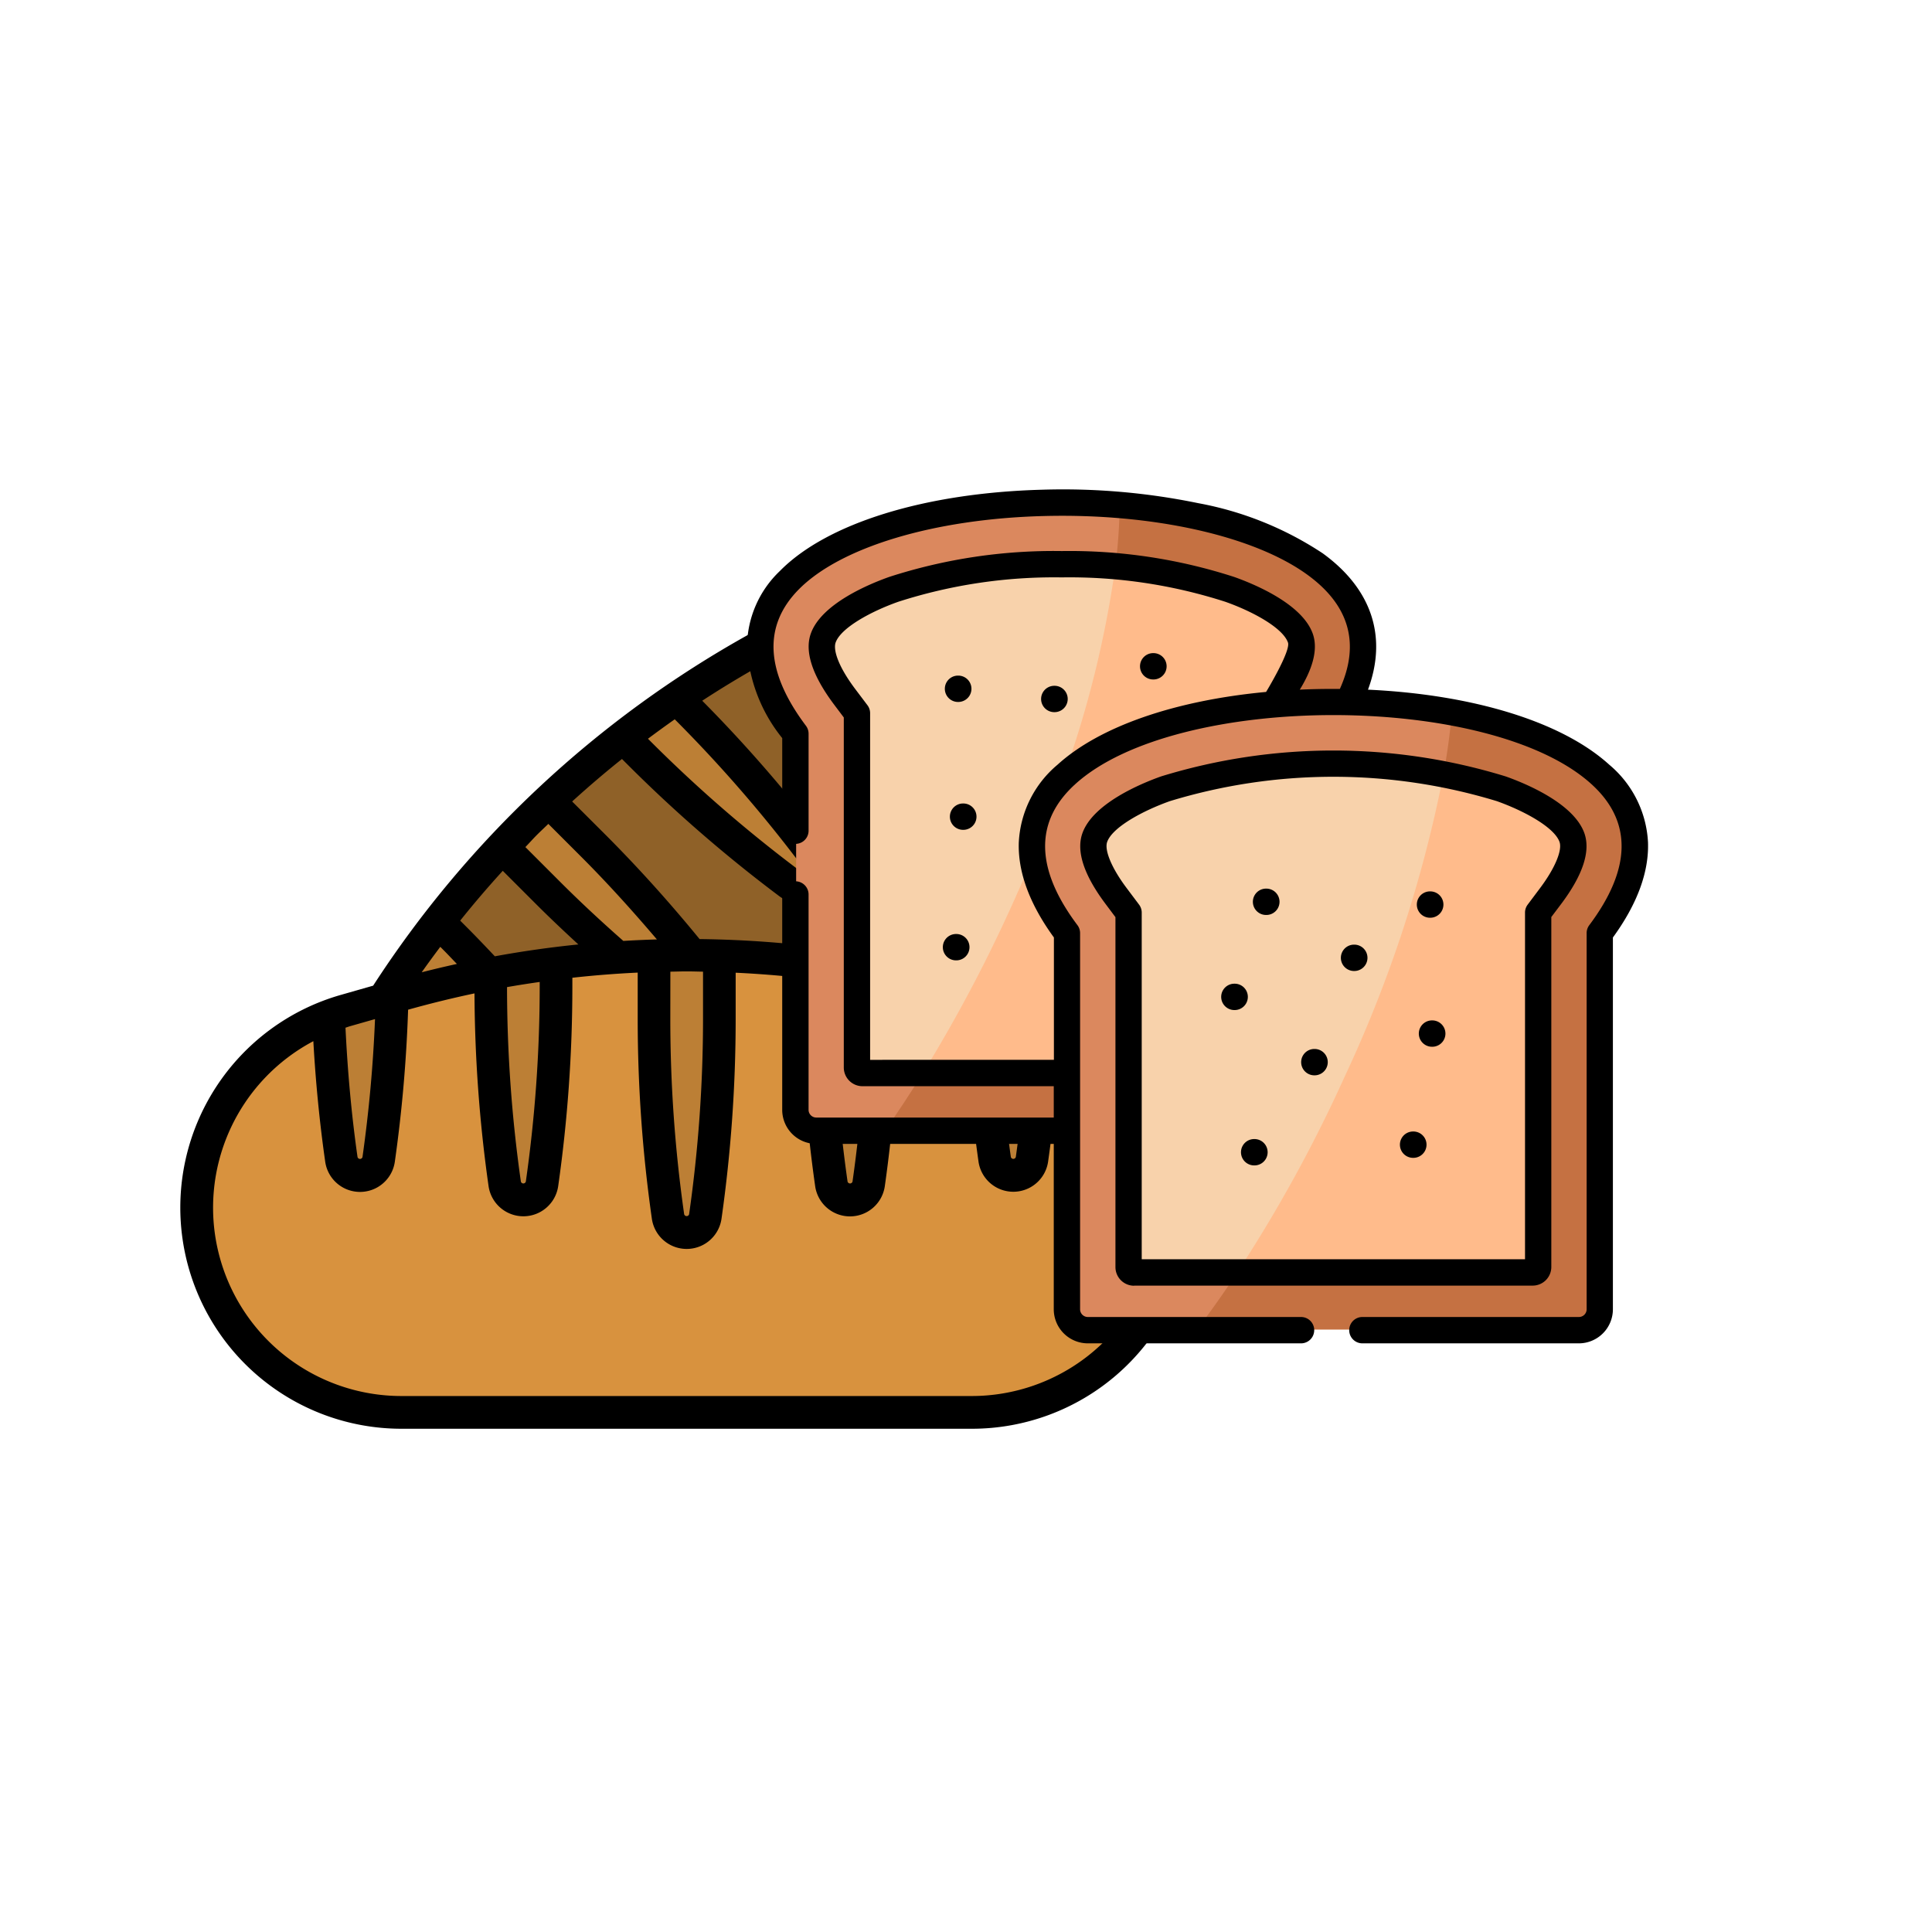 <svg xmlns="http://www.w3.org/2000/svg" width="150" height="150" viewBox="0 0 150 150">
  <g id="bakery" transform="translate(-1910 1914)">
    <g id="Group_173" data-name="Group 173" transform="translate(1146 17)">
      <path id="Path_99" data-name="Path 99" d="M0,0H150V150H0Z" transform="translate(764 -1931)" fill="none"/>
    </g>
    <g id="Group_189" data-name="Group 189">
      <g id="food_2_" data-name="food (2)" transform="translate(1923.002 -1875.013)">
        <path id="Path_207" data-name="Path 207" d="M78.089,48.6a15.9,15.9,0,0,1-15.9,15.9H17.9a15.9,15.9,0,0,1-4.37-31.2l4.123-1.178a81.511,81.511,0,0,1,44.776,0l4.123,1.178A15.9,15.9,0,0,1,78.089,48.6Z" transform="translate(0.269 6.164)" fill="#d8923e"/>
        <g id="Group_175" data-name="Group 175" transform="translate(12.488 35.164)">
          <path id="Path_208" data-name="Path 208" d="M15.023,31.579a108.231,108.231,0,0,1-1.055,12.594,1.462,1.462,0,0,1-2.894,0,108.238,108.238,0,0,1-1.006-11.086l-.01-.027c.429-.164.869-.311,1.316-.439Z" transform="translate(-10.058 -28.308)" fill="#bc7f35"/>
          <path id="Path_209" data-name="Path 209" d="M25.073,29.5v1.812a108.278,108.278,0,0,1-1.089,15.321,1.462,1.462,0,0,1-2.894,0A108.278,108.278,0,0,1,20,31.312V30.3Q22.524,29.82,25.073,29.5Z" transform="translate(-7.392 -28.866)" fill="#bc7f35"/>
          <path id="Path_210" data-name="Path 210" d="M35.073,29.039v4.943A108.278,108.278,0,0,1,33.983,49.3a1.462,1.462,0,0,1-2.894,0A108.278,108.278,0,0,1,30,33.983V29.039Q31.267,29,32.536,29T35.073,29.039Z" transform="translate(-4.71 -29)" fill="#bc7f35"/>
          <path id="Path_211" data-name="Path 211" d="M45.073,30.3v1.013a108.277,108.277,0,0,1-1.089,15.321,1.462,1.462,0,0,1-2.894,0A108.278,108.278,0,0,1,40,31.312V29.5q2.547.32,5.073.8Z" transform="translate(-2.029 -28.866)" fill="#bc7f35"/>
          <path id="Path_212" data-name="Path 212" d="M54.983,33.087a108.238,108.238,0,0,1-1.006,11.086,1.462,1.462,0,0,1-2.9,0,108.509,108.509,0,0,1-1.055-12.594l3.648,1.042q.639.183,1.254.415Z" transform="translate(0.66 -28.308)" fill="#bc7f35"/>
        </g>
        <path id="Path_213" data-name="Path 213" d="M60.875,38.465,65.19,34.15A15.9,15.9,0,0,0,46.221,9l-3.747,2.082A81.491,81.491,0,0,0,13.428,38.369l1.165-.334a81.49,81.49,0,0,1,44.775,0Z" transform="translate(3.333 0.265)" fill="#8f6128"/>
        <path id="Path_214" data-name="Path 214" d="M13.427,33.014l1.165-.334q3.493-1,7.056-1.68l0,.011q-1.309-1.406-2.669-2.766L17.7,26.965q-2.271,2.926-4.274,6.049Z" transform="translate(3.333 5.618)" fill="#bc7f35"/>
        <path id="Path_215" data-name="Path 215" d="M29.628,31.71q-2.8-2.439-5.425-5.065l-3.5-3.5q.867-.924,1.765-1.821t1.821-1.765l3.5,3.5a108.2,108.2,0,0,1,7.625,8.474c-.128,0-.257,0-.387,0Q32.323,31.53,29.628,31.71Z" transform="translate(5.285 3.634)" fill="#bc7f35"/>
        <path id="Path_216" data-name="Path 216" d="M32.263,13.269l.717.717a108.418,108.418,0,0,1,10.064,11.6A1.462,1.462,0,0,1,41,27.636a108.256,108.256,0,0,1-11.6-10.064l-1.281-1.281q2.026-1.577,4.151-3.022Z" transform="translate(7.271 1.946)" fill="#bc7f35"/>
        <path id="Path_217" data-name="Path 217" d="M41.241,8.114a108.3,108.3,0,0,1,7.127,8.55,1.462,1.462,0,0,1-2.047,2.047,108.474,108.474,0,0,1-9.651-8.159l3.318-1.843q.611-.34,1.242-.62Z" transform="translate(9.566 0.557)" fill="#bc7f35"/>
        <path id="Path_218" data-name="Path 218" d="M67.172,38.257l-.543-.155,2.792-2.791A17.173,17.173,0,0,0,48.938,8.157L45.19,10.24a82.526,82.526,0,0,0-29.221,27.3l-2.516.719a17.171,17.171,0,0,0,4.719,33.682H62.453a17.172,17.172,0,0,0,4.719-33.684ZM66.8,40.8c-.16,3.354-.462,6.728-.935,10.044a.2.2,0,0,1-.384,0,107.373,107.373,0,0,1-.973-10.713l1.964.561C66.586,40.728,66.692,40.771,66.8,40.8ZM50.17,10.374c.1-.056.207-.1.309-.155,2.256,2.483,4.428,5.08,6.441,7.762a.2.2,0,0,1-.018.254.189.189,0,0,1-.254.018,107.463,107.463,0,0,1-8.263-6.887Zm-4.113,2.294a109.83,109.83,0,0,0,9.071,7.615,2.746,2.746,0,0,0,3.57-.254,2.746,2.746,0,0,0,.254-3.569c-1.877-2.5-3.9-4.922-5.991-7.26A14.624,14.624,0,0,1,67.628,33.517L63.839,37.3l-.789-.226a82.819,82.819,0,0,0-21.736-3.151c-2.308-2.823-4.768-5.562-7.34-8.134L31.42,23.24q1.883-1.714,3.868-3.3l.479.479A109.981,109.981,0,0,0,47.506,30.595a2.744,2.744,0,0,0,3.569-.254,2.744,2.744,0,0,0,.254-3.569,110.216,110.216,0,0,0-9.81-11.355q2.22-1.45,4.539-2.749Zm5.67,24.585c.847.122,1.692.254,2.535.4a107.342,107.342,0,0,1-1.075,15.1.2.2,0,0,1-.384,0A107.467,107.467,0,0,1,51.727,37.61Zm-12.682-.8c.422-.006.845-.022,1.268-.022s.845.015,1.268.022v3.693A107.4,107.4,0,0,1,40.5,55.287a.2.2,0,0,1-.384,0,107.467,107.467,0,0,1-1.075-15.141Zm.339-19.594A107.5,107.5,0,0,1,49.3,28.295a.2.2,0,0,1-.019.254.192.192,0,0,1-.254.019,107.456,107.456,0,0,1-11.467-9.945l-.254-.254q1.029-.77,2.079-1.509Zm-9.816,8.117,2.611,2.611C34.2,29.612,36.134,31.759,38,33.95c-.87.024-1.739.065-2.607.115-1.712-1.507-3.4-3.075-5.005-4.685l-2.6-2.6c.294-.3.573-.621.872-.921s.609-.587.913-.881Zm-8.15,9.785c.358.358.7.729,1.054,1.092q-1.372.3-2.733.649c.469-.668.954-1.324,1.443-1.978Zm4,.5c-.729-.772-1.461-1.541-2.212-2.292l-.479-.479q1.59-1.988,3.306-3.867l2.554,2.554c1.075,1.075,2.189,2.127,3.315,3.163Q28.648,34.668,25.423,35.259ZM28.9,37.253v.358a107.28,107.28,0,0,1-1.077,15.141.2.2,0,0,1-.384,0,107.533,107.533,0,0,1-1.075-15.1c.843-.148,1.689-.28,2.536-.4ZM16.114,40.135a107.373,107.373,0,0,1-.973,10.713.2.2,0,0,1-.384,0c-.473-3.318-.775-6.69-.935-10.044.11-.034.217-.077.328-.109ZM62.453,69.4H18.173A14.624,14.624,0,0,1,11.326,41.85c.176,3.129.479,6.267.921,9.356a2.73,2.73,0,0,0,5.406,0,110.007,110.007,0,0,0,1.03-11.8q2.559-.717,5.155-1.266a109.753,109.753,0,0,0,1.092,14.964,2.731,2.731,0,0,0,5.406,0,110.016,110.016,0,0,0,1.1-15.5v-.678q2.528-.282,5.073-.4v3.613a109.877,109.877,0,0,0,1.1,15.5,2.731,2.731,0,0,0,5.406,0,110.011,110.011,0,0,0,1.1-15.5V36.534q2.543.12,5.073.4v.678a109.877,109.877,0,0,0,1.1,15.5,2.731,2.731,0,0,0,5.406,0,110.16,110.16,0,0,0,1.092-14.964q2.6.544,5.155,1.266a110.007,110.007,0,0,0,1.03,11.8,2.73,2.73,0,0,0,5.4,0c.441-3.089.744-6.228.921-9.356A14.623,14.623,0,0,1,62.453,69.4Z" transform="translate(0 0)"/>
      </g>
      <g id="food_3_" data-name="food (3)" transform="translate(1968 -1889.413)">
        <g id="Group_186" data-name="Group 186" transform="translate(1.085 14.496)">
          <g id="Group_176" data-name="Group 176">
            <path id="Path_219" data-name="Path 219" d="M53.518,36.818C64.551,15.412-6.619,16.225,10.689,39.265V68.412A1.618,1.618,0,0,0,12.3,70.027H31.732c0-1.486,18.413-28.564,21.786-33.209Z" transform="translate(-7.962 -21.352)" fill="#db885e" fill-rule="evenodd"/>
          </g>
          <g id="Group_177" data-name="Group 177" transform="translate(4.774 4.771)">
            <path id="Path_220" data-name="Path 220" d="M61.963,84.927c-8.018-10.679,2.968-16.581,15.97-17.713l.455-.607c.782-1.039,2.163-3.14,1.661-4.548-.638-1.793-3.855-3.206-5.474-3.778a40.182,40.182,0,0,0-13.013-1.949,40.221,40.221,0,0,0-13.017,1.949c-1.618.572-4.832,1.984-5.47,3.778-.506,1.408.879,3.509,1.657,4.548l.957,1.272V95.338a.427.427,0,0,0,.428.428H61.963Z" transform="translate(-42.966 -56.332)" fill="#f8d2ab" fill-rule="evenodd"/>
          </g>
          <g id="Group_178" data-name="Group 178" transform="translate(21.046 15.453)">
            <path id="Path_221" data-name="Path 221" d="M206.284,152.565c8.738-11.637-5.093-17.6-19.5-17.9a53.548,53.548,0,0,0-5.816.187c-13,1.132-23.988,7.034-15.97,17.713v29.148a1.622,1.622,0,0,0,1.618,1.619h38.052a1.622,1.622,0,0,0,1.618-1.619V152.565Z" transform="translate(-162.271 -134.652)" fill="#db885e" fill-rule="evenodd"/>
          </g>
          <g id="Group_179" data-name="Group 179" transform="translate(25.819 20.224)">
            <path id="Path_222" data-name="Path 222" d="M232.691,179.91c.778-1.035,2.163-3.136,1.661-4.548-.642-1.794-3.855-3.2-5.474-3.778a44.43,44.43,0,0,0-26.031,0c-1.618.576-4.832,1.984-5.474,3.778-.5,1.412.883,3.513,1.661,4.548l.957,1.276v27.459a.425.425,0,0,0,.424.424H231.31a.425.425,0,0,0,.424-.424V181.186Z" transform="translate(-197.267 -169.635)" fill="#f8d2ab" fill-rule="evenodd"/>
          </g>
          <g id="Group_180" data-name="Group 180" transform="translate(12.582 27.48)">
            <path id="Path_223" data-name="Path 223" d="M111.4,239.559V228.72a12.506,12.506,0,0,1-2.673-5.886q-.823,1.978-1.735,3.98a115.556,115.556,0,0,1-6.781,12.745H111.4Z" transform="translate(-100.212 -222.834)" fill="#ffbb8b" fill-rule="evenodd"/>
          </g>
          <g id="Group_181" data-name="Group 181" transform="translate(9.637 44.205)">
            <path id="Path_224" data-name="Path 224" d="M92.752,349.934v-4.47H81.563q-1.459,2.358-2.945,4.47Z" transform="translate(-78.618 -345.464)" fill="#c57142" fill-rule="evenodd"/>
          </g>
          <g id="Group_182" data-name="Group 182" transform="translate(23.447 4.938)">
            <path id="Path_225" data-name="Path 225" d="M179.88,73.941c3.276-3.19,9.508-5.077,16.293-5.668l.455-.607c.782-1.039,2.163-3.14,1.661-4.548-.638-1.793-3.855-3.206-5.474-3.778a35.785,35.785,0,0,0-8.874-1.782A81.84,81.84,0,0,1,179.88,73.941Z" transform="translate(-179.88 -57.558)" fill="#ffbb8b" fill-rule="evenodd"/>
          </g>
          <g id="Group_183" data-name="Group 183" transform="translate(27.509 0.184)">
            <path id="Path_226" data-name="Path 226" d="M227.708,37.982C232.438,28.8,222.047,23.708,210,22.7a42.637,42.637,0,0,1-.342,4.754,35.781,35.781,0,0,1,8.874,1.782c1.618.572,4.836,1.984,5.474,3.778.5,1.408-.879,3.509-1.661,4.548l-.455.607A53.517,53.517,0,0,1,227.708,37.982Z" transform="translate(-209.66 -22.7)" fill="#c57142" fill-rule="evenodd"/>
          </g>
          <g id="Group_184" data-name="Group 184" transform="translate(37.009 20.99)">
            <path id="Path_227" data-name="Path 227" d="M302.593,210.86V186.038l.957-1.276c.778-1.035,2.163-3.136,1.661-4.548-.642-1.794-3.855-3.2-5.474-3.778a30.769,30.769,0,0,0-4.435-1.183,101.3,101.3,0,0,1-7.7,23.565,111.9,111.9,0,0,1-8.29,15.1h22.852a.425.425,0,0,0,.424-.424V210.86Z" transform="translate(-279.317 -175.254)" fill="#ffbb8b" fill-rule="evenodd"/>
          </g>
          <g id="Group_185" data-name="Group 185" transform="translate(33.85 16.263)">
            <path id="Path_228" data-name="Path 228" d="M287.364,186.845V157.7c7.061-9.4-.615-15.1-11.426-17.1-.128,1.486-.342,3.07-.638,4.727a30.752,30.752,0,0,1,4.435,1.183c1.618.576,4.832,1.984,5.474,3.778.5,1.412-.883,3.513-1.661,4.548l-.957,1.276v27.459a.425.425,0,0,1-.424.424H259.314c-1.046,1.591-2.1,3.085-3.159,4.474h29.59A1.622,1.622,0,0,0,287.364,186.845Z" transform="translate(-256.155 -140.595)" fill="#c57142" fill-rule="evenodd"/>
          </g>
        </g>
        <g id="Group_187" data-name="Group 187" transform="translate(0 13.413)">
          <path id="Path_229" data-name="Path 229" d="M224.748,106.588h-.02a1.023,1.023,0,0,0,0,2.046h.02a1.023,1.023,0,1,0,0-2.046Z" transform="translate(-193.195 -93.88)"/>
          <path id="Path_230" data-name="Path 230" d="M113.619,121.437h.02a1.023,1.023,0,0,0,0-2.046h-.02a1.023,1.023,0,0,0,0,2.046Z" transform="translate(-97.239 -104.937)"/>
          <path id="Path_231" data-name="Path 231" d="M168.45,125.192h-.02a1.023,1.023,0,1,0,0,2.046h.02a1.023,1.023,0,0,0,0-2.046Z" transform="translate(-144.576 -109.947)"/>
          <path id="Path_232" data-name="Path 232" d="M116.524,192.181h-.02a1.023,1.023,0,1,0,0,2.046h.02a1.023,1.023,0,1,0,0-2.046Z" transform="translate(-99.732 -167.799)"/>
          <path id="Path_233" data-name="Path 233" d="M382.306,244.267h.019a1.023,1.023,0,1,0,0-2.046h-.019a1.023,1.023,0,1,0,0,2.046Z" transform="translate(-329.281 -211.014)"/>
          <path id="Path_234" data-name="Path 234" d="M288.971,242.695h.023a1.023,1.023,0,0,0,0-2.046h-.023a1.023,1.023,0,1,0,0,2.046Z" transform="translate(-248.675 -209.657)"/>
          <path id="Path_235" data-name="Path 235" d="M383.468,315.668h-.02a1.023,1.023,0,0,0,0,2.046h.02a1.023,1.023,0,0,0,0-2.046Z" transform="translate(-330.268 -274.444)"/>
          <path id="Path_236" data-name="Path 236" d="M316.463,333.975h.019a1.023,1.023,0,1,0,0-2.046h-.019a1.023,1.023,0,1,0,0,2.046Z" transform="translate(-272.418 -288.487)"/>
          <path id="Path_237" data-name="Path 237" d="M339.068,274.589h.019a1.023,1.023,0,1,0,0-2.046h-.019a1.023,1.023,0,1,0,0,2.046Z" transform="translate(-291.94 -237.201)"/>
          <path id="Path_238" data-name="Path 238" d="M270.939,296.823h.023a1.023,1.023,0,1,0,0-2.046h-.023a1.023,1.023,0,1,0,0,2.046Z" transform="translate(-233.103 -256.403)"/>
          <path id="Path_239" data-name="Path 239" d="M69.95,40.8a8.41,8.41,0,0,0-3-6.009C63.286,31.458,56.4,29.339,48.21,28.958c1.521-4.1.3-7.824-3.525-10.592a26.041,26.041,0,0,0-9.648-3.886,52.037,52.037,0,0,0-12.087-1.047c-9.129.24-16.76,2.6-20.414,6.325A8.173,8.173,0,0,0,0,25.641a12.354,12.354,0,0,0,2.732,7.078v7.19a1.023,1.023,0,0,0,2.046,0V32.382a1.024,1.024,0,0,0-.2-.614C1.42,27.571,1.227,24.013,4,21.191c3.242-3.3,10.525-5.49,19.008-5.713,8.451-.224,16.3,1.519,20.481,4.546,3.275,2.369,4.126,5.353,2.538,8.875-.168,0-.336,0-.505,0q-1.323,0-2.607.058c.85-1.383,1.486-3,1.008-4.343-.826-2.321-4.546-3.855-6.1-4.406a41.467,41.467,0,0,0-13.38-2.012A41.507,41.507,0,0,0,11.053,20.2c-1.56.551-5.277,2.083-6.1,4.4-.5,1.393.107,3.249,1.806,5.517l.753,1V58.294a1.453,1.453,0,0,0,1.452,1.452H23.814v2.433H5.372a.6.6,0,0,1-.595-.595V44.859a1.023,1.023,0,0,0-2.046,0V61.584a2.643,2.643,0,0,0,2.64,2.64H23.814V77.066a2.647,2.647,0,0,0,2.644,2.644H43.012a1.023,1.023,0,0,0,0-2.046H26.458a.6.6,0,0,1-.6-.6v-29.2a1.022,1.022,0,0,0-.2-.614c-3.291-4.381-3.353-8.064-.186-10.946,7.871-7.163,32.232-7.163,40.1,0,3.167,2.882,3.1,6.565-.186,10.946a1.022,1.022,0,0,0-.2.614v29.2a.6.6,0,0,1-.6.6H47.775a1.023,1.023,0,1,0,0,2.046H64.581a2.647,2.647,0,0,0,2.644-2.644V48.2c1.893-2.6,2.809-5.093,2.725-7.4ZM40.3,29.134h0c-7.067.663-12.926,2.673-16.2,5.656a8.409,8.409,0,0,0-3,6.009c-.084,2.308.832,4.8,2.725,7.4v9.5H9.556V30.784a1.024,1.024,0,0,0-.205-.615L8.393,28.9c-1.4-1.868-1.7-3.083-1.515-3.6.407-1.143,2.733-2.412,4.859-3.164a39.463,39.463,0,0,1,12.7-1.894,39.427,39.427,0,0,1,12.7,1.894c2.127.751,4.455,2.021,4.861,3.164.232.652-1.7,3.837-1.7,3.837Z" transform="translate(0 -13.413)"/>
          <path id="Path_240" data-name="Path 240" d="M193.825,203.526h30.951a1.449,1.449,0,0,0,1.448-1.448V174.909l.754-1c1.7-2.259,2.308-4.114,1.81-5.516-.826-2.308-4.544-3.849-6.105-4.4a45.511,45.511,0,0,0-26.764,0c-1.56.555-5.278,2.1-6.1,4.406-.5,1.4.112,3.254,1.81,5.513l.754,1.006v27.169a1.449,1.449,0,0,0,1.447,1.448Zm-2.085-34.448c.407-1.136,2.736-2.408,4.863-3.165a43.51,43.51,0,0,1,25.394,0c2.128.757,4.457,2.029,4.863,3.163.232.652-.364,2.065-1.519,3.6l-.959,1.279a1.023,1.023,0,0,0-.2.614V201.48H194.423V174.568a1.022,1.022,0,0,0-.2-.614l-.96-1.279C192.105,171.14,191.509,169.728,191.74,169.078Z" transform="translate(-163.78 -141.711)"/>
          <path id="Path_241" data-name="Path 241" d="M282.222,383.2H282.2a1.023,1.023,0,0,0,0,2.046h.023a1.023,1.023,0,1,0,0-2.046Z" transform="translate(-242.827 -332.764)"/>
          <path id="Path_242" data-name="Path 242" d="M372.675,380.958h.02a1.023,1.023,0,1,0,0-2.046h-.02a1.023,1.023,0,1,0,0,2.046Z" transform="translate(-320.963 -329.063)"/>
          <path id="Path_243" data-name="Path 243" d="M112.5,266.484h-.023a1.023,1.023,0,1,0,0,2.046h.023a1.023,1.023,0,1,0,0-2.046Z" transform="translate(-96.252 -231.968)"/>
        </g>
      </g>
    </g>
  </g>
</svg>
